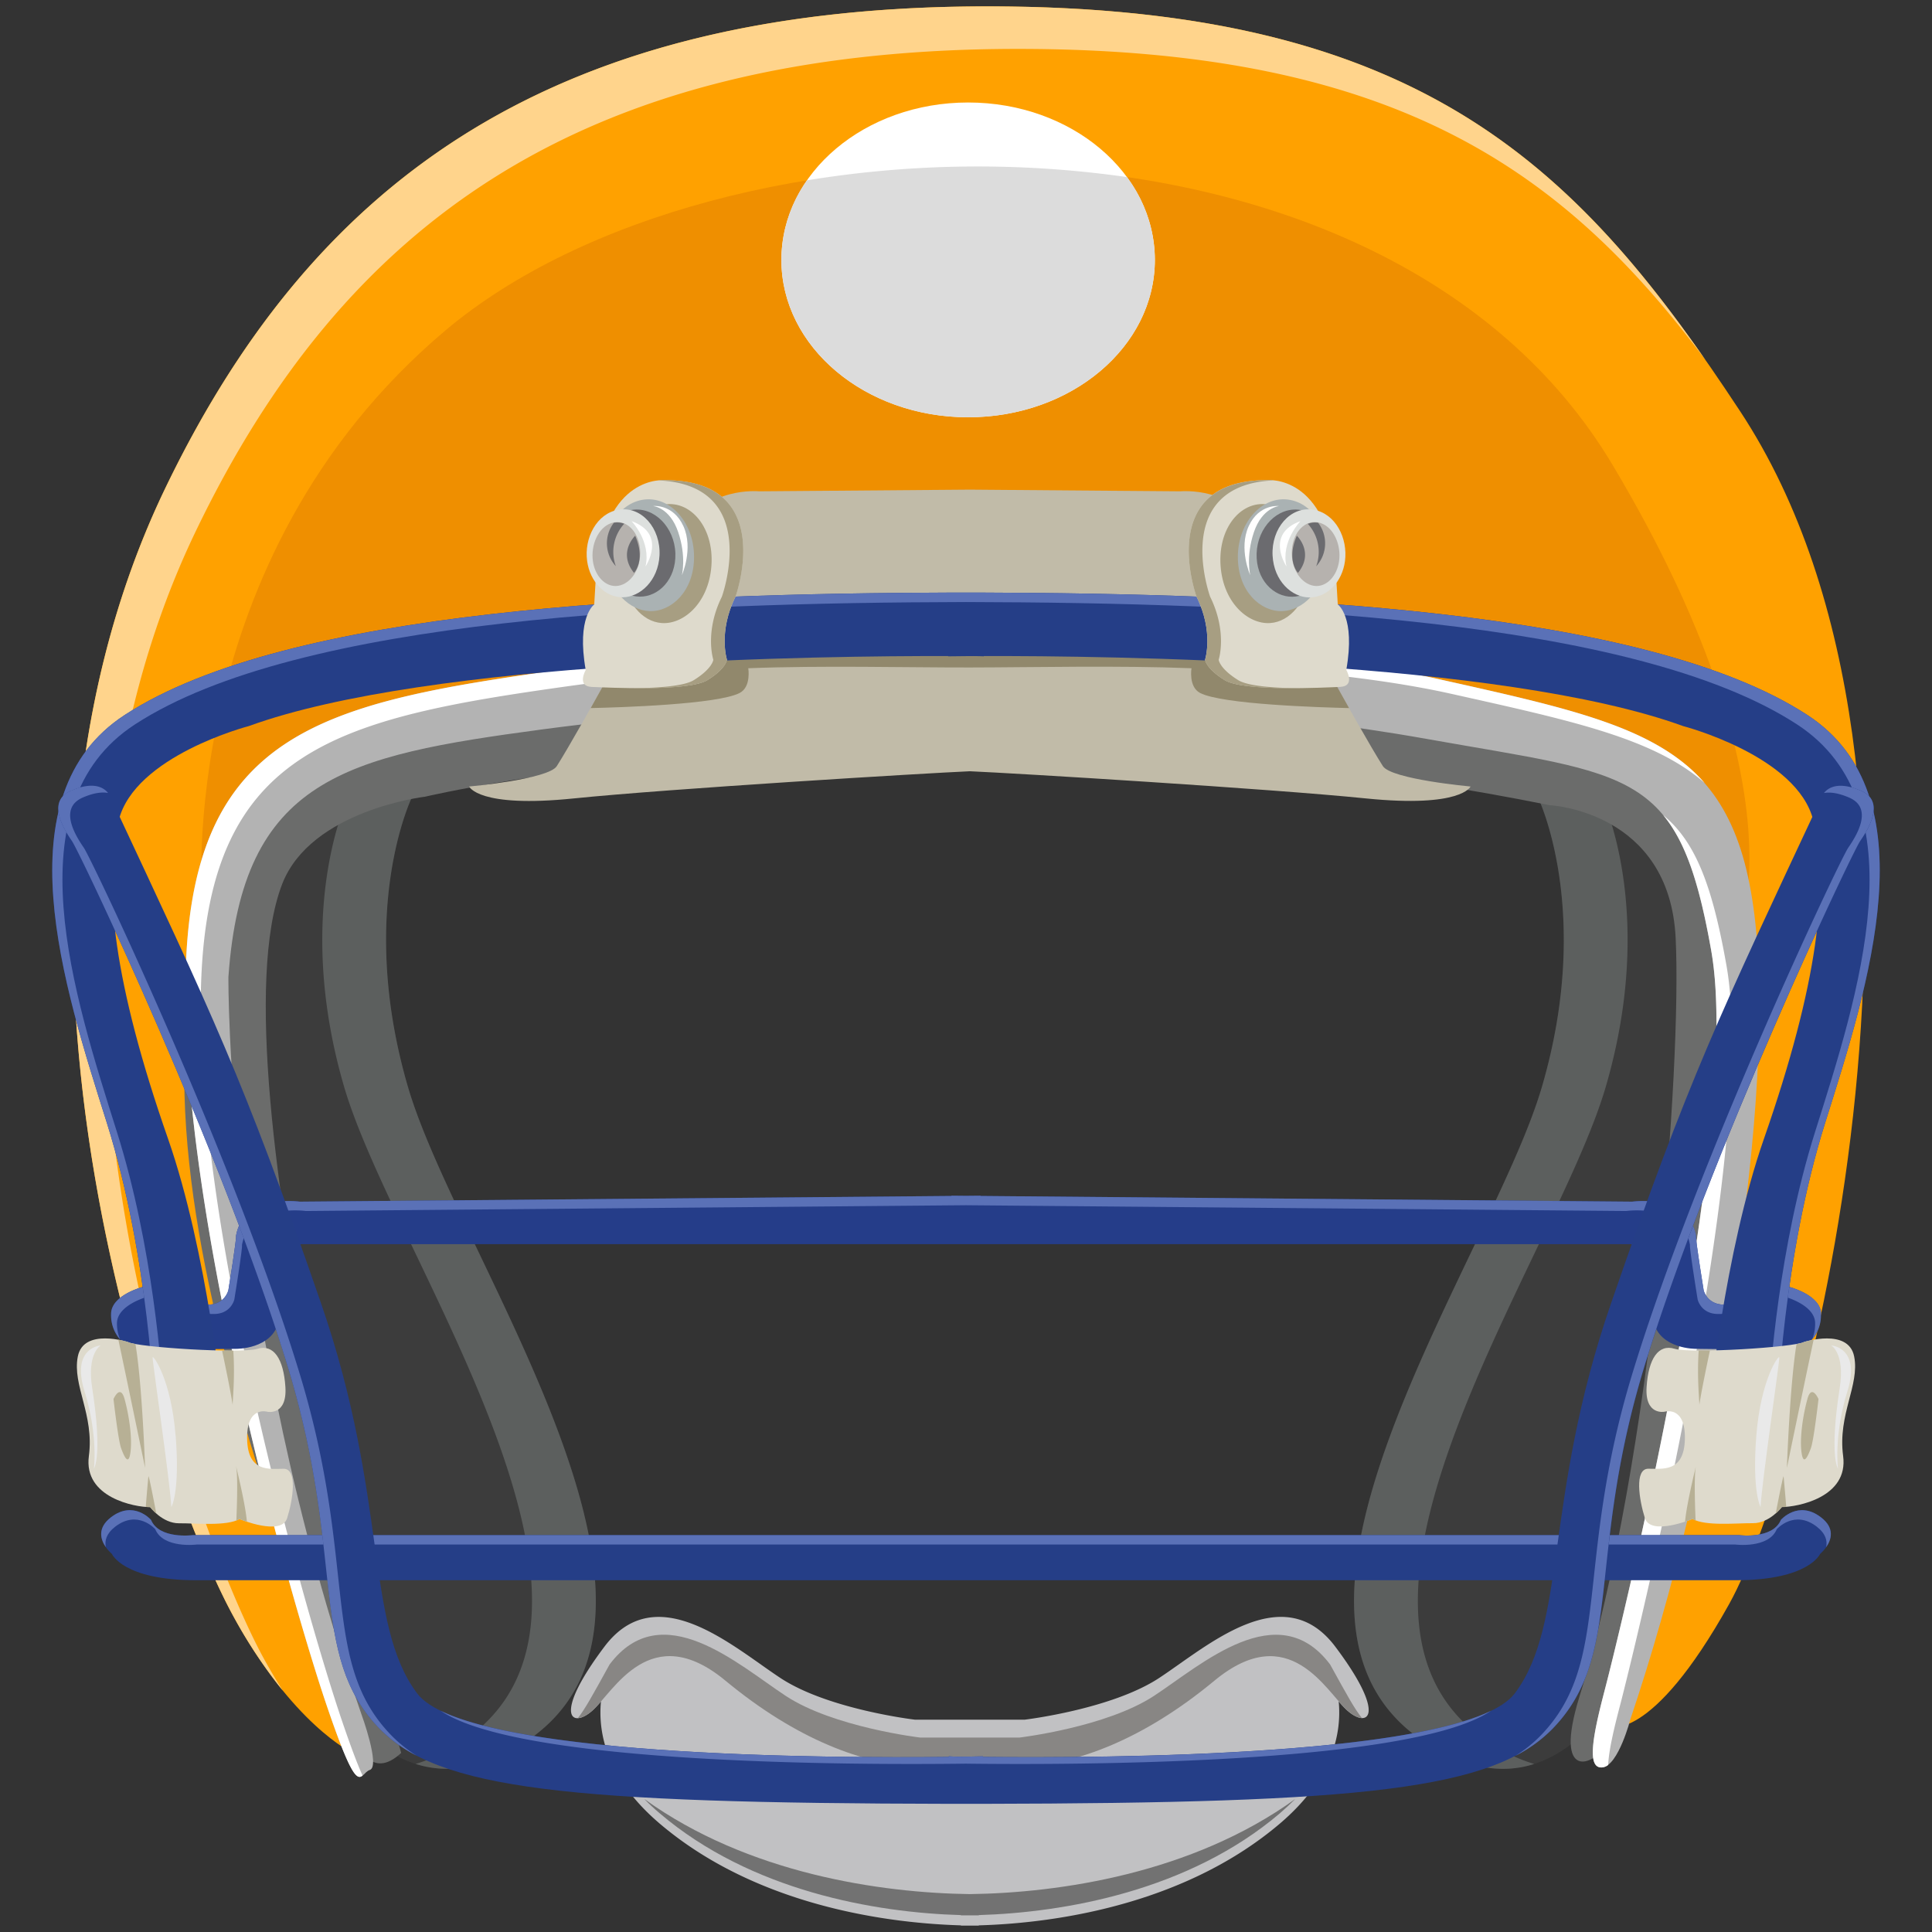 <svg id="Assets" xmlns="http://www.w3.org/2000/svg" viewBox="0 0 800 800"><rect x="0" y="0" width="800" height="800" fill="#333333" stroke="none"/><defs><style>.cls-1{fill:#3c3c3c;}.cls-2{fill:#5c5f5e;}.cls-3{fill:#ffa100;}.cls-4{fill:#ef8f00;}.cls-5{fill:#fff;}.cls-6{fill:#dcdcdc;}.cls-7{fill:#ffd48c;}.cls-8{fill:#6b6c6b;}.cls-9{fill:#b3b3b3;}.cls-10{fill:#c1bba8;}.cls-11{fill:#c1c1c3;}.cls-12{fill:#91886c;}.cls-13{fill:#727272;}.cls-14{fill:#888684;}.cls-15{fill:#253d89;}.cls-16{fill:#5a71b7;}.cls-17{fill:#253e87;}.cls-18{fill:#dedacc;}.cls-19{fill:#a79e82;}.cls-20{fill:#aab2b3;}.cls-21{fill:#6b6b6f;}.cls-22{fill:#dde0de;}.cls-23{fill:#b6b2ae;}.cls-24{fill:#e9e9e9;}.cls-25{fill:#b7b095;}</style></defs><g id="Forma_2134_copia" data-name="Forma 2134 copia"><path class="cls-1" d="M720.92,334.83s-51.39-48.42-72.57-34.52-11.62,29.59-11.62,29.59S659.82,377,638.49,450,504.33,675.89,596.22,725.15c74.7,40.05,103.21-97.36,108.14-110.26C741.25,488.93,720.92,334.83,720.92,334.83ZM170.67,329.9s9.55-15.7-11.63-29.59-72.56,34.52-72.56,34.52S66.15,488.93,103,614.89c4.94,12.9,33.44,150.31,108.15,110.26,91.88-49.26-20.94-202-42.27-275.13S170.67,329.9,170.67,329.9Z"/></g><g id="Forma_2134_copia_3" data-name="Forma 2134 copia 3"><path class="cls-2" d="M170.67,329.9s9.55-15.7-11.63-29.59c-6.28-4.13-15.21-2.76-24.68,1.19,18.9,13.59,9.89,28.4,9.89,28.4S121.16,377,142.49,450s134.15,225.87,42.27,275.13a66,66,0,0,1-12.67,5.27c11.34,3.63,24.31,2.65,39.09-5.27,91.88-49.26-20.94-202-42.27-275.13S170.67,329.9,170.67,329.9Zm492.48,0s-9-14.81,9.89-28.4c-9.47-3.95-18.41-5.32-24.69-1.19-21.17,13.89-11.62,29.59-11.62,29.59S659.82,377,638.49,450,504.33,675.89,596.22,725.15c14.78,7.92,27.75,8.9,39.08,5.27a66.19,66.19,0,0,1-12.66-5.27c-91.88-49.26,20.94-202,42.27-275.13S663.15,329.9,663.15,329.9Z"/></g><g id="Forma_2142" data-name="Forma 2142"><path class="cls-3" d="M720.57,170.32C655.28,71.18,590.76,2.64,408.81,2.64S129.12,76.25,68.51,202C-21,387.75,71,621.91,96,668.08s50,57.77,50,57.77c-45.14-137.45-53.9-264.91-53.9-264.91l-.7-95.11,27.12-42.27,73.63-29.95,309.29-12.33,169.1,30,41.56,50,.71,148.66L666,714.93s17.46,7.65,50-50.72S821.38,323.4,720.57,170.32Z"/></g><g id="Forma_2144" data-name="Forma 2144"><path class="cls-4" d="M667.73,192.51C573.47,34.57,297.15,41.78,184.41,136.85S83.66,373.58,83.66,373.58l35.58-36.64C241.48,248.71,605.35,307,648.35,309.82s74.6,64.56,71.51,76.79C719.86,386.61,747.19,325.64,667.73,192.51Z"/></g><g id="Elipse_2347_copia" data-name="Elipse 2347 copia"><ellipse class="cls-5" cx="400.88" cy="107.61" rx="77.32" ry="65.17"/></g><g id="Elipse_2347" data-name="Elipse 2347"><path class="cls-6" d="M466.64,73.32a437.92,437.92,0,0,0-132.5,1.36,57.39,57.39,0,0,0-10.58,32.93c0,36,34.62,65.17,77.32,65.17s77.32-29.17,77.32-65.17A57.54,57.54,0,0,0,466.64,73.32Z"/></g><g id="Forma_2142_copia_2" data-name="Forma 2142 copia 2"><path class="cls-7" d="M408.81,2.64c-182,0-279.69,73.61-340.3,199.38C-21,387.75,71,621.91,96,668.08a204.24,204.24,0,0,0,21.12,32c-2.79-4.36-5.61-9.13-8.44-14.35-25-46.16-117-280.33-27.48-466.05C141.81,93.87,239.54,20.25,421.49,20.25c157.13,0,226.69,51.12,284.79,128.92C645.27,61.57,577.52,2.64,408.81,2.64Z"/></g><g id="Forma_2137" data-name="Forma 2137"><path class="cls-8" d="M693.8,324.26c-45.83-32-483.66-75.66-577.73,9.16s4.6,315.27,32.05,388.21c0,0,5.33,16,18,4.22,0,0-79.25-281.76-49.32-359.67C128.59,335.43,176,329.9,176,329.9s205.16-48.72,465.71,3.52c0,0,49.54,2.32,52.14,54.95S684.38,604,654,702.6c-11,35.57,6.17,28.29,10.92,20.08C679.23,692.27,711.8,558.73,716,502.86S739.62,356.29,693.8,324.26Z"/></g><g id="Forma_2138" data-name="Forma 2138"><path class="cls-9" d="M727.26,386.26c-7.12-78.18-44.49-85.62-132.81-105.33s-269.64-16.52-365.3-3.17S80.77,303.79,77,398.94c-4,99.16,44.22,265.89,58.13,306.83s13.53,28.59,18,27.13-3.53-23.25-3.53-23.25C93.22,547.29,94.58,404.58,94.58,404.58c5.74-82.33,48.52-91.63,129.64-102.51,85.84-11.52,235.92-19.39,366.36,3.87,86,15.33,104.67,12.21,118,87.72s-38.9,286.37-44,305.77-7.71,33.11-1.06,32.41,11.63-20.08,11.63-20.08C710,608.57,734.39,464.45,727.26,386.26Z"/></g><g id="Forma_2138_copia_2" data-name="Forma 2138 copia 2"><path class="cls-5" d="M594.45,280.93c-88.31-19.7-269.64-16.52-365.3-3.17S80.77,303.79,77,398.94c-4,99.16,44.22,265.89,58.13,306.83,10.1,29.74,12.67,31.36,15,29.46-2.06-4.53-4.82-11.77-8.67-23.12-13.91-40.94-62.09-207.67-58.12-306.83,3.8-95.15,56.52-107.82,152.18-121.18s277-16.53,365.31,3.17c50.15,11.19,83.87,18.43,105,36.91C685.36,300.86,650,293.32,594.45,280.93ZM714.93,400c-5.9-33.4-12.85-51.41-26.21-62.45,9.38,11.33,15,28.44,19.87,56.11,13.34,75.51-38.9,286.37-44,305.77s-7.71,33.11-1.06,32.41a4.78,4.78,0,0,0,2.38-1c.24-5.78,2.25-14.57,5-25C676,686.37,728.27,475.51,714.93,400Z"/></g><g id="Forma_2326_copia" data-name="Forma 2326 copia"><path class="cls-10" d="M572.61,317.22C563,302.09,528.06,238.7,519.77,220s-31-16.56-31-16.56l-86.66-.69h-1.05l-86.66.69s-22.71-2.15-31,16.56-43.25,82.1-52.84,97.23c-3.48,5.47-36.29,8.45-36.29,8.45s3.73,9,43.33,4.93c39.21-4,145.75-10.47,164-11.25,18.23.78,124.77,7.25,164,11.25,39.6,4,43.33-4.93,43.33-4.93S576.09,322.69,572.61,317.22Z"/></g><g id="Forma_2332_copia_2" data-name="Forma 2332 copia 2"><path class="cls-11" d="M552.89,681.82c-21.59-28.65-53.13,0-72.92,13s-55.66,17.26-55.66,17.26H378.86S343,707.88,323.2,694.85s-51.33-41.68-72.92-13-13.63,34.21-4.93,26.42a40.93,40.93,0,0,0,3.49-3.71c-1.25,13.21,2.42,31.89,24.34,50.56C311,787.3,362.46,796.2,397.89,797.25v.11c1.2,0,2.44,0,3.7,0s2.49,0,3.69,0v-.11c35.43-1,86.9-10,124.71-42.16,21.92-18.67,25.59-37.35,24.34-50.56a40.93,40.93,0,0,0,3.49,3.71C566.52,716,574.47,710.47,552.89,681.82Z"/></g><g id="Forma_2328_copia" data-name="Forma 2328 copia"><path class="cls-12" d="M545,268.61l-142.87-5.94v0l-.52,0-.53,0v0l-142.87,5.94c-4.65,8.53-9.36,17-13.62,24.59,11.72-.26,52.63-1.5,61.72-6.28,4.83-2.54,3.53-10.22,3.53-10.22,30.66-1.19,65.77-.27,91.77-.31s61.1-.88,91.76.31c0,0-1.3,7.68,3.53,10.22,9.09,4.78,50,6,61.72,6.28C554.34,285.63,549.63,277.14,545,268.61Z"/></g><g id="Forma_2333_copia_3" data-name="Forma 2333 copia 3"><path class="cls-13" d="M401.59,784.31c-36.94-.49-91.9-8.47-134.75-39.35,1.93,2,4,3.93,6.34,5.9C311,783.07,362.46,792,397.89,793v.11l3.7,0,3.69,0V793c35.43-1.06,86.9-10,124.71-42.17q3.46-3,6.34-5.9C493.48,775.84,438.52,783.82,401.59,784.31Z"/></g><g id="Forma_2332_copia_2-2" data-name="Forma 2332 copia 2"><path class="cls-14" d="M550.77,689.22c-21.58-28.66-53.12,0-72.92,13s-55.66,17.26-55.66,17.26H381s-35.87-4.23-55.66-17.26-51.34-41.69-72.92-13c-7.54,13.67-10,18.12-13.11,22.21,1.65-.08,3.83-1.19,6.06-3.19,8.7-7.79,24-38,55-12.33,29.64,24.54,57.39,34.64,79.26,35.58,11.17.48,18,.47,22,.34,4,.13,10.84.14,22-.34,21.87-.94,49.62-11,79.26-35.58,31-25.63,46.26,4.54,55,12.33,2.23,2,4.41,3.11,6.06,3.19C560.76,707.34,558.31,702.89,550.77,689.22Z"/></g><g id="Forma_2329" data-name="Forma 2329"><path class="cls-15" d="M740.65,532.81l-1.06,6s-18.62,1.41-25.71,1.41-8.46-6-8.46-6-3.46-21.31-3.17-22.55c-3.1-17.46-26.42-14.09-26.42-14.09L406,495.22v-.11l-6,.06-6-.06v.11l-269.84,2.36s-23.32-3.37-26.42,14.09c.29,1.24-3.17,22.55-3.17,22.55s-1.36,6-8.46,6-25.71-1.41-25.71-1.41l-1.06-6S46,536.17,46,544.08s4.42,14.8,15.15,14.8,36.64-.36,36.64-.36,14.87.23,17.61-11.27l3.53-26.07s1.18-6,6-6H675.13c4.8,0,6,6,6,6l3.53,26.07c2.74,11.5,17.61,11.27,17.61,11.27s25.91.36,36.64.36S754,552,754,544.08,740.65,532.81,740.65,532.81Z"/></g><g id="Forma_2329_copia_2" data-name="Forma 2329 copia 2"><path class="cls-16" d="M46,544.08a15.14,15.14,0,0,0,3.7,10.52A17.32,17.32,0,0,1,48.43,548c0-6.16,8.1-9.56,11.7-10.76l-.78-4.39S46,536.17,46,544.08Zm708.08,0c0-7.91-13.39-11.27-13.39-11.27l-.78,4.39c3.6,1.2,11.7,4.6,11.7,10.76a17.32,17.32,0,0,1-1.23,6.64A15.14,15.14,0,0,0,754,544.08Zm-48.62-9.86s-3.46-21.31-3.17-22.55c-3.1-17.46-26.42-14.09-26.42-14.09L406,495.22v-.11l-6,.06-6-.06v.11l-269.84,2.36s-23.32-3.37-26.42,14.09c.29,1.24-3.17,22.55-3.17,22.55s-1.36,6-8.46,6c-5.74,0-19.06-.93-23.91-1.28l.66,3.74s18.63,1.41,25.72,1.41,8.45-6,8.45-6,3.47-21.3,3.17-22.54c3.1-17.46,26.43-14.1,26.43-14.1L400,499.06l273.36,2.39s23.33-3.36,26.43,14.1c-.3,1.24,3.17,22.54,3.17,22.54s1.36,6,8.45,6,25.72-1.41,25.72-1.41l.66-3.74c-4.85.35-18.17,1.28-23.91,1.28C706.78,540.21,705.42,534.22,705.42,534.22Z"/></g><g id="Forma_2328" data-name="Forma 2328"><path class="cls-17" d="M754,628.27c-9.37-7.2-16.56,1.06-16.56,1.06-3.39,8.16-17.26,6.34-17.26,6.34H79.78s-13.87,1.82-17.26-6.34c0,0-7.19-8.26-16.56-1.06s.36,15.15.36,15.15,4.61,10.92,34.87,10.92H718.81c30.26,0,34.87-10.92,34.87-10.92S763.4,635.48,754,628.27Z"/></g><g id="Forma_2328_copia_2" data-name="Forma 2328 copia 2"><path class="cls-16" d="M754,628.27c-9.37-7.2-16.56,1.06-16.56,1.06-3.39,8.16-17.26,6.34-17.26,6.34H79.78s-13.87,1.82-17.26-6.34c0,0-7.19-8.26-16.56-1.06-5.92,4.56-4.2,9.42-2.14,12.37-.54-2.57.14-5.59,3.91-8.49,9.36-7.2,16.55,1.06,16.55,1.06,3.39,8.15,17.26,6.34,17.26,6.34H718.46s13.87,1.81,17.26-6.34c0,0,7.19-8.26,16.55-1.06,3.77,2.9,4.45,5.92,3.91,8.49C758.24,637.69,760,632.83,754,628.27Z"/></g><g id="Forma_2326" data-name="Forma 2326"><path class="cls-17" d="M748.4,296.08c-67.69-44.14-222.8-50.39-343.11-50.71v0H394.72v0c-120.31.32-275.42,6.57-343.11,50.71C.49,329.41,26.45,408.5,44.2,464.82S63.93,583.53,63.93,583.53s24.5-4.09,28.53,1.06c0,0-6.4-65.86-22.89-113.08-22.48-64.33-27-104.93-20.43-131.75S103,300.66,103,300.66c75.34-27.35,239.53-29.12,289.58-29v.11s2.62,0,7.4-.08,7.4.08,7.4.08v-.11c50.05-.13,214.24,1.64,289.58,29,0,0,47.34,12.28,53.9,39.1s2,67.42-20.44,131.75c-16.49,47.22-22.89,113.08-22.89,113.08,4-5.15,28.53-1.06,28.53-1.06s2-62.39,19.73-118.71S799.51,329.41,748.4,296.08Z"/></g><g id="Forma_2326_copia_2" data-name="Forma 2326 copia 2"><path class="cls-16" d="M748.4,296.08c-67.69-44.14-222.8-50.39-343.11-50.71v0H394.72v0c-120.31.32-275.42,6.57-343.11,50.71C.49,329.41,26.45,408.5,44.2,464.82S63.93,583.53,63.93,583.53s1.59-.26,4-.57c-.82-15.22-4.58-66.89-19.52-114.27C30.67,412.38,4.72,333.28,55.83,300c67.89-44.27,223.71-50.42,344.17-50.71,120.46.29,276.28,6.44,344.17,50.71,51.11,33.33,25.16,112.43,7.4,168.74-14.94,47.38-18.7,99.05-19.52,114.27,2.43.31,4,.57,4,.57s2-62.39,19.73-118.71S799.51,329.41,748.4,296.08Z"/></g><g id="Forma_2327" data-name="Forma 2327"><path class="cls-17" d="M770.59,327.43c-14.06-6-16.55,3.17-16.55,3.17-41.92,89.6-54.63,115.34-87,209.25-28,81.14-17.94,132.26-39.8,161.34C607.3,727.69,454.58,728,407,727.5v-.24s-2.53.07-7.05.14-7.05-.14-7.05-.14v.24c-47.54.54-200.26.19-220.18-26.31C150.92,672.11,161,621,133,539.85,100.59,445.94,87.88,420.2,46,330.6c0,0-2.49-9.2-16.55-3.17-10.16,4.36-3.18,15.69.35,20.79s62.65,129.86,89.48,218c24,78.94,8.35,118.89,37.69,149.37,24.51,25.46,78.31,31.07,236.73,31.34h12.68c158.42-.27,212.22-5.88,236.73-31.34,29.34-30.48,13.68-70.43,37.69-149.37,26.83-88.19,86-212.95,89.48-218S780.75,331.79,770.59,327.43Z"/></g><g id="Forma_2327_copia_2" data-name="Forma 2327 copia 2"><path class="cls-16" d="M124.17,569.09C97.35,480.9,38.22,356.13,34.69,351s-10.51-16.42-.35-20.78c4.6-2,8-2.31,10.4-1.88-1.81-2.27-6.05-4.92-15.33-.94-10.16,4.36-3.18,15.69.35,20.79s62.65,129.86,89.48,218c24,78.94,8.35,118.89,37.69,149.37a58.74,58.74,0,0,0,15.58,11.42,56.4,56.4,0,0,1-10.65-8.6C132.53,688,148.18,648,124.17,569.09ZM770.59,327.43c-9.28-4-13.52-1.33-15.33.94,2.44-.43,5.8-.1,10.4,1.88,10.16,4.36,3.17,15.68-.35,20.78S702.65,480.9,675.83,569.09c-24,78.94-8.36,118.88-37.69,149.37a56.4,56.4,0,0,1-10.65,8.6,58.58,58.58,0,0,0,15.58-11.42c29.34-30.48,13.68-70.43,37.69-149.37,26.83-88.19,86-212.95,89.48-218S780.75,331.79,770.59,327.43ZM407,727.5v-.24s-2.53.07-7.05.14-7.05-.14-7.05-.14v.24c-42.78.49-170.75.25-210.44-19.11,33.11,22.52,175.12,22.44,217.48,21.9,42.36.54,184.37.62,217.48-21.9C577.79,727.75,449.82,728,407,727.5Z"/></g><g id="Forma_2335" data-name="Forma 2335"><path class="cls-18" d="M117.48,608.19c-5.82,0-14.87,1.66-15.15-12.33s8.45-11.27,8.45-11.27,8.15,1.66,7.4-10.21-4.94-17.92-11.62-15.86S56.91,557.9,53,555.71c0,0-18.43-6-20.78,6s6.87,24,4.58,41.22,19.08,21.18,25.36,21.14c0,0,5.1,6.75,12,6.69s19.67,1.3,25-1.76c0,0,17.33,7.22,19.73-.35S123.29,608.24,117.48,608.19Z"/></g><g id="Forma_2341" data-name="Forma 2341"><path class="cls-18" d="M275.29,198.85s-25.05-2.75-28.53,39.46l-.7,12s-7.43,5.08-3.53,27.13c0,0-3.85,6.75,2.47,7s40.1,2,47.91-2.81,8.1-8.46,8.1-8.46-3.73-11.41,3.52-26.07C304.53,247.11,322.1,198.73,275.29,198.85Z"/></g><g id="Forma_2341_copia_2" data-name="Forma 2341 copia 2"><path class="cls-19" d="M275.29,198.85a14.51,14.51,0,0,0-2.75.07c43.17,1.84,26.36,48.19,26.36,48.19-7.25,14.66-3.53,26.07-3.53,26.07s-.29,3.62-8.1,8.46c-4,2.48-14.86,3.23-25.33,3.34,11.93.11,26.23-.41,31-3.34,7.81-4.84,8.1-8.46,8.1-8.46s-3.73-11.41,3.52-26.07C304.53,247.11,322.1,198.73,275.29,198.85Z"/></g><g id="Elipse_2145" data-name="Elipse 2145"><path class="cls-19" d="M271.93,209.78c-10.34,4.12-15.17,17.66-14.1,28.39s7.81,19.29,16.27,19.83c9.28.59,20-8.9,20.56-25.17C295.16,216,283.45,205.18,271.93,209.78Z"/></g><g id="Elipse_2145_copia" data-name="Elipse 2145 copia"><path class="cls-20" d="M264.73,207.24c-10.87,2.84-15.58,16-13.73,26.9,1.81,10.57,9.45,18.61,18,18.91,8.95.31,18.37-8.17,18.39-22.39C287.44,215.65,276.41,204.18,264.73,207.24Z"/></g><g id="Elipse_2145_copia_2" data-name="Elipse 2145 copia 2"><path class="cls-21" d="M261.71,211.14c-8.71,1.32-13.77,10.76-12.49,20,1.23,8.94,8,15.83,15.66,15.92,7.83.08,15.1-7.15,14.78-17.89C279.32,218.32,270.87,209.74,261.71,211.14Z"/></g><g id="Elipse_2145_copia_3" data-name="Elipse 2145 copia 3"><path class="cls-22" d="M256.12,211.07c-9.07,1.52-14.32,11.75-13,21.25,1.18,8.7,7.54,15.05,14.74,15s14.68-6.86,15.23-17.32C273.64,218.78,265.68,209.47,256.12,211.07Z"/></g><g id="Elipse_2145_copia_4" data-name="Elipse 2145 copia 4"><path class="cls-23" d="M253.11,216.6c-5.55,1.91-8.51,9.26-7.61,15.72.84,6.06,4.91,10.49,9.6,10.33,5-.18,10-5.66,10-13.72C265.11,220.44,259.29,214.48,253.11,216.6Z"/></g><g id="Forma_2151" data-name="Forma 2151"><path class="cls-21" d="M254.2,216.45a14,14,0,0,0,.81,18,17.21,17.21,0,0,1,3.47-17.57A8.39,8.39,0,0,0,254.2,216.45Zm8.81,5.39s-7.33,6.93-.47,15.37C262.54,237.21,267.51,232.06,263,221.84Z"/></g><g id="Forma_2150" data-name="Forma 2150"><path class="cls-5" d="M261.51,215.79s8.19,8.4,5.78,18.78C267.29,234.57,276.34,221.11,261.51,215.79ZM283,217.9c-4.28-9.37-12.56-8.36-12.56-8.36s6.92.54,10.39,10.81,1.52,17.83,1.52,17.83S287.21,227.24,283,217.9Z"/></g><g id="Forma_2338" data-name="Forma 2338"><path class="cls-24" d="M35,576.14c5.71,18.24,3.88,32.05,3.88,32.05s3.7-5.25-.71-33.46c-2.25-14.44,3.53-17.62,3.53-17.62S29.34,557.9,35,576.14Zm37.7,18.32c-1.84-23.34-9.32-33.49-9.51-32.41s7.32,52.13,7.75,62C71,624.05,74.57,617.79,72.74,594.46Z"/></g><g id="Forma_2336" data-name="Forma 2336"><path class="cls-25" d="M61.46,611.36c-.13.8-.73,7.88-1.1,12.61.69.06,1.3.08,1.81.08a19.88,19.88,0,0,0,2.54,2.64C63.65,621.1,61.6,610.55,61.46,611.36ZM53,555.71a33,33,0,0,0-4-1c2.79,13,11.08,53.09,11.08,53.09s-1.18-34.68-4-51.31A12.43,12.43,0,0,1,53,555.71Zm-6,23.6s1.91,17,3.17,20.43,3.13,7.54,3.88,1.41-.69-15.39-2.47-21.84S47,579.31,47,579.31Zm50.73,27.83c.83,3.53.39,16.54.14,22.43a10.63,10.63,0,0,0,1.27-.59s1.24.51,3.09,1.12C101.65,622.8,97.75,607.14,97.75,607.14ZM96.6,559.26c-1.46,0-3,0-4.64,0,1.63,7.68,3.76,18.09,4.38,22.55C96.24,580.73,97.39,570.38,96.6,559.26Z"/></g><g id="Forma_2335-2" data-name="Forma 2335"><path class="cls-18" d="M767.77,561.69c-2.35-11.93-20.78-6-20.78-6-3.9,2.19-46.86,4.87-53.55,2.81s-10.87,4-11.62,15.86,7.4,10.21,7.4,10.21,8.74-2.71,8.45,11.27-9.33,12.29-15.15,12.33-3.8,12.86-1.41,20.44,19.73.35,19.73.35c5.34,3.06,18.14,1.7,25,1.76s12-6.69,12-6.69c6.28,0,27.66-3.91,25.36-21.14S770.13,573.63,767.77,561.69Z"/></g><g id="Forma_2341-2" data-name="Forma 2341"><path class="cls-18" d="M557.47,277.41c3.9-22.05-3.53-27.13-3.53-27.13l-.7-12c-3.48-42.21-28.54-39.46-28.54-39.46-46.8-.12-29.23,48.26-29.23,48.26,7.25,14.66,3.52,26.07,3.52,26.07s.29,3.62,8.1,8.46,41.59,3.1,47.91,2.81S557.47,277.41,557.47,277.41Z"/></g><g id="Forma_2341_copia_2-2" data-name="Forma 2341 copia 2"><path class="cls-19" d="M512.73,281.64c-7.81-4.84-8.1-8.46-8.1-8.46s3.72-11.41-3.53-26.07c0,0-16.81-46.35,26.36-48.19a14.63,14.63,0,0,0-2.76-.07c-46.8-.12-29.23,48.26-29.23,48.26,7.25,14.66,3.52,26.07,3.52,26.07s.29,3.62,8.1,8.46c4.74,2.93,19,3.45,31,3.34C527.59,284.87,516.74,284.12,512.73,281.64Z"/></g><g id="Elipse_2145-2" data-name="Elipse 2145"><path class="cls-19" d="M528.07,209.78c-11.52-4.6-23.23,6.21-22.73,23.05.51,16.27,11.28,25.76,20.56,25.17,8.46-.54,15.2-9.06,16.27-19.83S538.41,213.9,528.07,209.78Z"/></g><g id="Elipse_2145_copia-2" data-name="Elipse 2145 copia"><path class="cls-20" d="M535.27,207.24c-11.68-3.06-22.71,8.41-22.7,23.42,0,14.22,9.44,22.7,18.39,22.39,8.59-.3,16.23-8.34,18-18.91C550.85,223.28,546.14,210.08,535.27,207.24Z"/></g><g id="Elipse_2145_copia_2-2" data-name="Elipse 2145 copia 2"><path class="cls-21" d="M538.29,211.14c-9.16-1.4-17.61,7.18-17.95,18.07-.32,10.74,6.95,18,14.78,17.89,7.65-.09,14.43-7,15.66-15.92C552.06,221.9,547,212.46,538.29,211.14Z"/></g><g id="Elipse_2145_copia_3-2" data-name="Elipse 2145 copia 3"><path class="cls-22" d="M543.88,211.07c-9.56-1.6-17.52,7.71-16.93,19,.55,10.46,7.9,17.28,15.23,17.32s13.56-6.32,14.74-15C558.2,222.82,553,212.59,543.88,211.07Z"/></g><g id="Elipse_2145_copia_4-2" data-name="Elipse 2145 copia 4"><path class="cls-23" d="M546.89,216.6c-6.18-2.12-12,3.84-12,12.33,0,8.06,5,13.54,10,13.72,4.69.16,8.76-4.27,9.6-10.33C555.4,225.86,552.44,218.51,546.89,216.6Z"/></g><g id="Forma_2151-2" data-name="Forma 2151"><path class="cls-21" d="M537,221.84c-4.5,10.22.47,15.37.47,15.37C544.32,228.77,537,221.84,537,221.84Zm8.81-5.39a8.39,8.39,0,0,0-4.28.46A17.21,17.21,0,0,1,545,234.48,14,14,0,0,0,545.8,216.45Z"/></g><g id="Forma_2150-2" data-name="Forma 2150"><path class="cls-5" d="M517.05,217.9c-4.26,9.34.65,20.28.65,20.28s-1.91-7.67,1.52-17.83,10.39-10.81,10.39-10.81S521.33,208.53,517.05,217.9Zm21.44-2.11c-14.83,5.32-5.78,18.78-5.78,18.78C530.3,224.19,538.49,215.79,538.49,215.79Z"/></g><g id="Forma_2338-2" data-name="Forma 2338"><path class="cls-24" d="M727.26,594.46c-1.83,23.33,1.76,29.59,1.76,29.59.43-9.87,8-60.93,7.75-62S729.1,571.12,727.26,594.46Zm31-37.35s5.78,3.18,3.53,17.62c-4.41,28.21-.71,33.46-.71,33.46s-1.83-13.81,3.88-32.05S758.26,557.11,758.26,557.11Z"/></g><g id="Forma_2336-2" data-name="Forma 2336"><path class="cls-25" d="M735.29,626.69a19.88,19.88,0,0,0,2.54-2.64c.51,0,1.12,0,1.81-.08-.37-4.73-1-11.81-1.1-12.61S736.35,621.1,735.29,626.69Zm-31.63-44.92c.62-4.46,2.75-14.87,4.38-22.55-1.63,0-3.18,0-4.64,0C702.61,570.38,703.76,580.73,703.66,581.77Zm-5.91,48.33c1.85-.61,3.09-1.12,3.09-1.12a10.63,10.63,0,0,0,1.27.59c-.25-5.89-.69-18.9.14-22.43C702.25,607.14,698.35,622.8,697.75,630.1ZM747,555.71a12.43,12.43,0,0,1-3.09.82c-2.78,16.63-4,51.31-4,51.31s8.29-40.13,11.08-53.09A33,33,0,0,0,747,555.71Zm1.41,23.6c-1.78,6.45-3.22,15.71-2.47,21.84s2.61,2,3.88-1.41S753,579.31,753,579.31,750.17,572.86,748.4,579.31Z"/></g></svg>